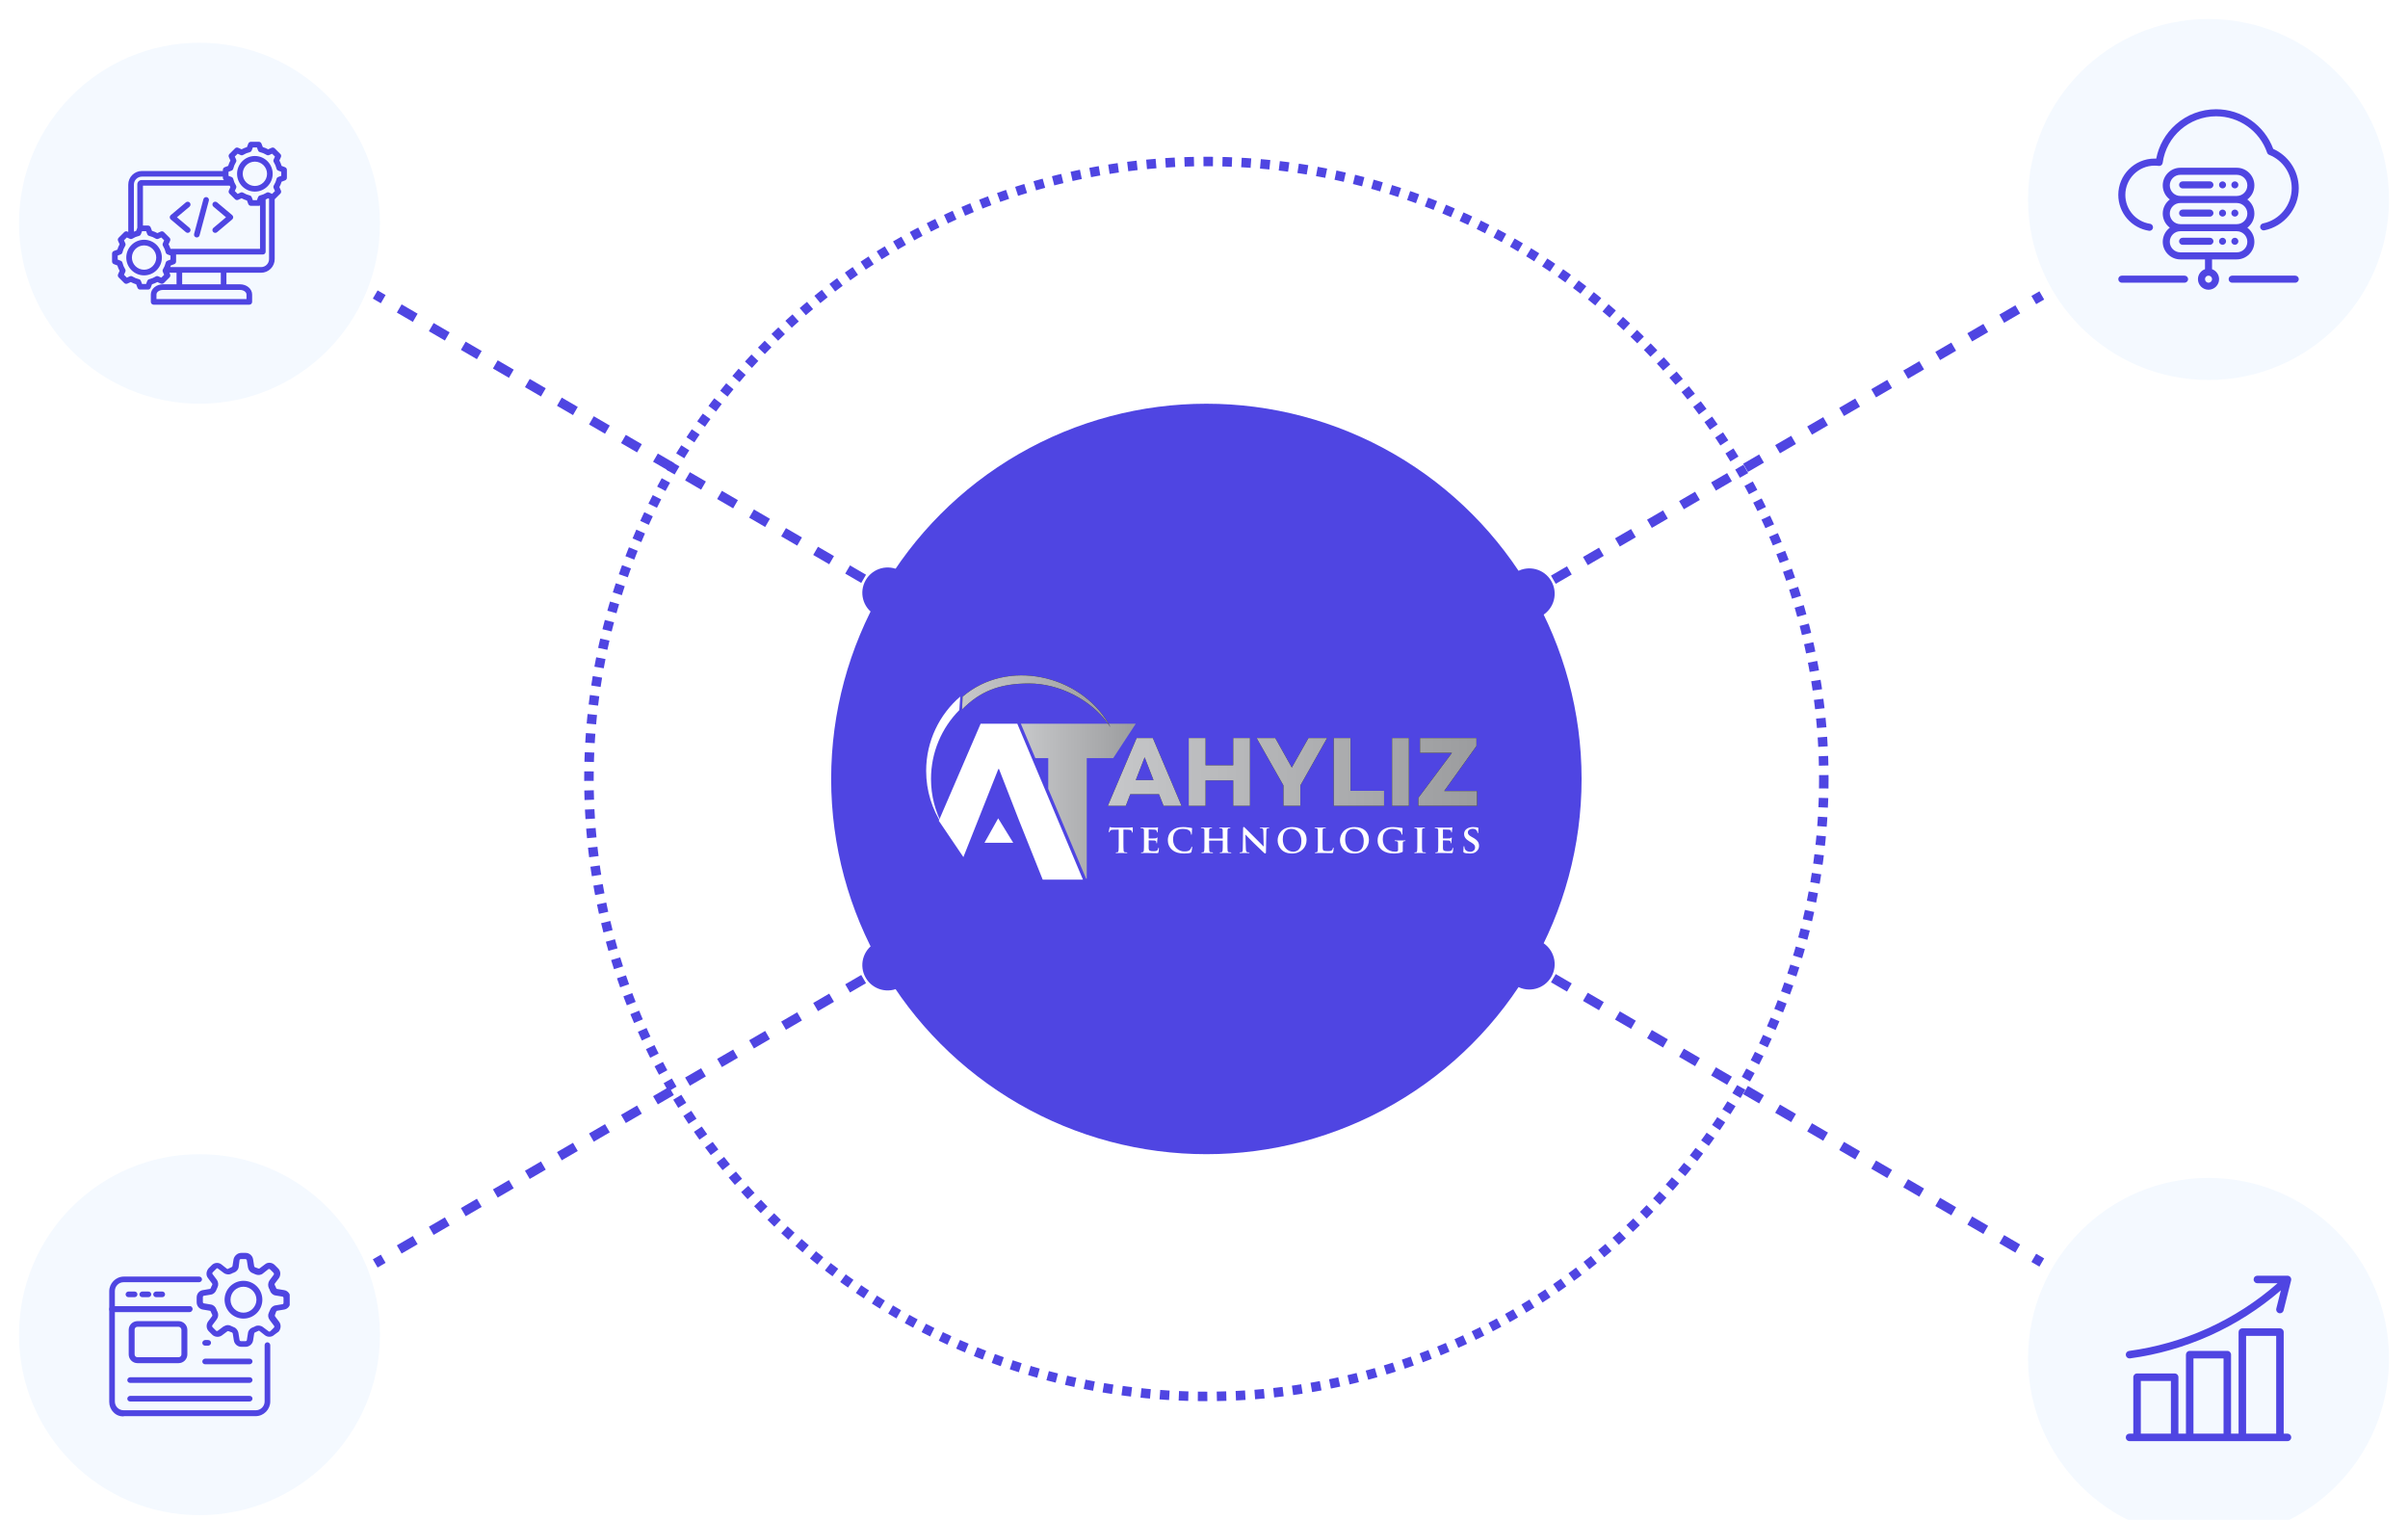 <svg width="507" height="320" viewBox="0 0 507 320" fill="none" xmlns="http://www.w3.org/2000/svg">
<g filter="url(#filter0_d_1_913)">
<circle cx="254" cy="160" r="79" fill="#4F45E2"/>
<path d="M244.993 165.667L244.027 163.209H237.977L237.032 165.667H233.25L239.321 151.382H242.724L248.774 165.667H244.993ZM239.132 160.247H242.871L241.002 155.436L239.132 160.247Z" fill="black"/>
<path d="M244.993 165.667L244.027 163.209H237.977L237.032 165.667H233.25L239.321 151.382H242.724L248.774 165.667H244.993ZM239.132 160.247H242.871L241.002 155.436L239.132 160.247Z" fill="url(#paint0_linear_1_913)"/>
<path d="M259.649 151.382H263.178V165.667H259.649V160.31H253.83V165.667H250.28V151.382H253.83V157.117H259.649V151.382Z" fill="black"/>
<path d="M259.649 151.382H263.178V165.667H259.649V160.31H253.83V165.667H250.28V151.382H253.83V157.117H259.649V151.382Z" fill="url(#paint1_linear_1_913)"/>
<path d="M275.496 151.382H279.424L273.794 161.36V165.667H270.223V161.36L264.573 151.382H268.501L271.988 157.6L275.496 151.382Z" fill="black"/>
<path d="M275.496 151.382H279.424L273.794 161.36V165.667H270.223V161.36L264.573 151.382H268.501L271.988 157.6L275.496 151.382Z" fill="url(#paint2_linear_1_913)"/>
<path d="M284.355 162.495H291.413V165.667H280.805V151.382H284.355V162.495Z" fill="black"/>
<path d="M284.355 162.495H291.413V165.667H280.805V151.382H284.355V162.495Z" fill="url(#paint3_linear_1_913)"/>
<path d="M293.093 151.382H296.643V165.667H293.093V151.382Z" fill="black"/>
<path d="M293.093 151.382H296.643V165.667H293.093V151.382Z" fill="url(#paint4_linear_1_913)"/>
<path d="M304.081 162.537H310.992V165.667H298.619V163.986L305.698 154.512H298.976V151.382H310.866V153.063L304.081 162.537Z" fill="black"/>
<path d="M304.081 162.537H310.992V165.667H298.619V163.986L305.698 154.512H298.976V151.382H310.866V153.063L304.081 162.537Z" fill="url(#paint5_linear_1_913)"/>
<path d="M235.544 173.54V170.662L234.448 170.687C234.021 170.696 233.845 170.746 233.737 170.905C233.661 171.005 233.628 171.097 233.611 171.147C233.594 171.206 233.578 171.24 233.527 171.24C233.477 171.24 233.461 171.198 233.461 171.122C233.461 171.005 233.603 170.319 233.619 170.261C233.636 170.169 233.661 170.127 233.703 170.127C233.762 170.127 233.837 170.185 234.021 170.21C234.239 170.236 234.515 170.244 234.757 170.244H237.744C237.978 170.244 238.137 170.227 238.246 170.21C238.363 170.194 238.422 170.177 238.447 170.177C238.497 170.177 238.505 170.219 238.505 170.328C238.505 170.478 238.489 171.005 238.489 171.189C238.48 171.265 238.463 171.306 238.422 171.306C238.363 171.306 238.346 171.273 238.338 171.164L238.33 171.089C238.313 170.905 238.12 170.687 237.46 170.679L236.531 170.662V173.54C236.531 174.193 236.539 174.753 236.573 175.063C236.598 175.264 236.64 175.397 236.857 175.431C236.958 175.448 237.125 175.456 237.234 175.456C237.317 175.456 237.351 175.498 237.351 175.531C237.351 175.582 237.292 175.607 237.209 175.607C236.723 175.607 236.23 175.582 236.021 175.582C235.853 175.582 235.351 175.607 235.058 175.607C234.966 175.607 234.916 175.582 234.916 175.531C234.916 175.498 234.941 175.456 235.033 175.456C235.142 175.456 235.234 175.448 235.293 175.431C235.443 175.397 235.485 175.264 235.51 175.054C235.544 174.753 235.544 174.193 235.544 173.54ZM240.863 173.54V172.285C240.863 171.206 240.863 171.005 240.855 170.779C240.838 170.537 240.771 170.461 240.537 170.395C240.478 170.378 240.353 170.369 240.244 170.369C240.169 170.369 240.118 170.344 240.118 170.294C240.118 170.244 240.177 170.227 240.286 170.227C240.671 170.227 241.139 170.244 241.348 170.244C241.582 170.244 243.214 170.252 243.356 170.244C243.49 170.236 243.607 170.21 243.666 170.202C243.707 170.194 243.749 170.169 243.783 170.169C243.825 170.169 243.833 170.202 243.833 170.236C243.833 170.286 243.791 170.369 243.774 170.696C243.766 170.771 243.749 171.081 243.733 171.164C243.724 171.198 243.707 171.281 243.649 171.281C243.599 171.281 243.59 171.248 243.59 171.189C243.59 171.139 243.582 171.014 243.54 170.93C243.482 170.804 243.423 170.704 243.055 170.671C242.929 170.654 242.051 170.637 241.9 170.637C241.867 170.637 241.85 170.662 241.85 170.704V172.461C241.85 172.503 241.859 172.536 241.9 172.536C242.068 172.536 243.021 172.536 243.189 172.52C243.364 172.503 243.473 172.486 243.54 172.411C243.599 172.361 243.624 172.319 243.657 172.319C243.691 172.319 243.716 172.352 243.716 172.394C243.716 172.436 243.699 172.553 243.657 172.913C243.641 173.055 243.624 173.339 243.624 173.39C243.624 173.448 243.615 173.549 243.549 173.549C243.498 173.549 243.482 173.523 243.482 173.49C243.473 173.415 243.473 173.323 243.456 173.231C243.415 173.088 243.323 172.98 243.047 172.955C242.913 172.938 242.076 172.921 241.892 172.921C241.859 172.921 241.85 172.955 241.85 172.996V173.565C241.85 173.808 241.842 174.41 241.85 174.619C241.867 175.105 242.093 175.213 242.846 175.213C243.038 175.213 243.348 175.205 243.54 175.121C243.724 175.038 243.808 174.887 243.858 174.594C243.875 174.519 243.892 174.486 243.942 174.486C244 174.486 244.009 174.578 244.009 174.653C244.009 174.812 243.95 175.297 243.908 175.439C243.858 175.623 243.791 175.623 243.515 175.623C242.963 175.623 242.519 175.615 242.16 175.598C241.8 175.59 241.524 175.582 241.306 175.582C241.223 175.582 241.064 175.59 240.888 175.59C240.712 175.598 240.528 175.607 240.378 175.607C240.286 175.607 240.236 175.582 240.236 175.531C240.236 175.498 240.261 175.456 240.353 175.456C240.461 175.456 240.545 175.448 240.612 175.431C240.763 175.397 240.804 175.264 240.83 175.054C240.863 174.753 240.863 174.193 240.863 173.54ZM249.331 175.699C248.327 175.699 247.474 175.49 246.804 174.929C246.077 174.318 245.884 173.515 245.884 172.829C245.884 172.344 246.043 171.507 246.746 170.88C247.281 170.411 247.984 170.127 249.08 170.127C249.54 170.127 249.816 170.16 250.151 170.202C250.427 170.244 250.67 170.294 250.887 170.319C250.971 170.328 250.996 170.361 250.996 170.403C250.996 170.461 250.979 170.545 250.962 170.796C250.946 171.03 250.946 171.424 250.937 171.566C250.929 171.666 250.904 171.741 250.837 171.741C250.778 171.741 250.762 171.683 250.762 171.591C250.753 171.365 250.661 171.114 250.477 170.93C250.226 170.687 249.733 170.512 249.055 170.512C248.411 170.512 248.001 170.629 247.666 170.913C247.122 171.382 246.988 172.068 246.988 172.762C246.988 174.452 248.294 175.255 249.281 175.255C249.933 175.255 250.293 175.205 250.586 174.879C250.711 174.737 250.812 174.536 250.837 174.402C250.854 174.293 250.87 174.26 250.929 174.26C250.979 174.26 251.013 174.327 251.013 174.385C251.013 174.469 250.929 175.088 250.854 175.331C250.82 175.456 250.787 175.49 250.661 175.54C250.368 175.657 249.808 175.699 249.331 175.699ZM254.627 172.545H257.405C257.422 172.545 257.447 172.536 257.447 172.494V172.344C257.447 171.265 257.438 171.005 257.43 170.779C257.413 170.537 257.346 170.461 257.112 170.395C257.054 170.378 256.928 170.369 256.828 170.369C256.744 170.369 256.702 170.344 256.702 170.294C256.702 170.244 256.752 170.227 256.861 170.227C257.254 170.227 257.773 170.244 257.965 170.244C258.141 170.244 258.626 170.227 258.911 170.227C259.02 170.227 259.07 170.244 259.07 170.294C259.07 170.344 259.02 170.369 258.936 170.369C258.877 170.369 258.81 170.378 258.718 170.395C258.526 170.428 258.467 170.528 258.451 170.779C258.434 171.005 258.434 171.206 258.434 172.285V173.54C258.434 174.193 258.434 174.753 258.467 175.063C258.493 175.264 258.534 175.397 258.76 175.431C258.861 175.448 259.02 175.456 259.137 175.456C259.212 175.456 259.254 175.498 259.254 175.531C259.254 175.582 259.195 175.607 259.103 175.607C258.626 175.607 258.141 175.582 257.94 175.582C257.773 175.582 257.254 175.607 256.97 175.607C256.87 175.607 256.811 175.582 256.811 175.531C256.811 175.498 256.844 175.456 256.928 175.456C257.045 175.456 257.129 175.448 257.196 175.431C257.346 175.397 257.388 175.264 257.413 175.054C257.447 174.753 257.447 174.209 257.447 173.557V173.013C257.447 172.988 257.422 172.971 257.405 172.971H254.627C254.602 172.971 254.577 172.98 254.577 173.013V173.557C254.577 174.209 254.586 174.753 254.619 175.063C254.644 175.264 254.686 175.397 254.903 175.431C255.004 175.448 255.171 175.456 255.28 175.456C255.364 175.456 255.397 175.498 255.397 175.531C255.397 175.582 255.339 175.607 255.246 175.607C254.77 175.607 254.259 175.582 254.05 175.582C253.883 175.582 253.398 175.607 253.105 175.607C253.013 175.607 252.963 175.582 252.963 175.531C252.963 175.498 252.988 175.456 253.08 175.456C253.188 175.456 253.272 175.448 253.339 175.431C253.49 175.397 253.531 175.264 253.557 175.054C253.59 174.753 253.59 174.193 253.59 173.54V172.285C253.59 171.206 253.59 171.005 253.582 170.779C253.565 170.537 253.498 170.461 253.264 170.395C253.205 170.378 253.08 170.369 252.971 170.369C252.896 170.369 252.845 170.344 252.845 170.294C252.845 170.244 252.904 170.227 253.004 170.227C253.398 170.227 253.883 170.244 254.084 170.244C254.259 170.244 254.77 170.227 255.062 170.227C255.163 170.227 255.213 170.244 255.213 170.294C255.213 170.344 255.171 170.369 255.079 170.369C255.021 170.369 254.954 170.378 254.87 170.395C254.669 170.428 254.611 170.528 254.594 170.779C254.577 171.005 254.577 171.265 254.577 172.344V172.494C254.577 172.536 254.602 172.545 254.627 172.545ZM262.225 171.733L262.309 174.636C262.326 175.188 262.418 175.356 262.56 175.406C262.686 175.448 262.828 175.456 262.945 175.456C263.029 175.456 263.07 175.49 263.07 175.531C263.07 175.59 263.003 175.607 262.903 175.607C262.426 175.607 262.083 175.582 261.949 175.582C261.882 175.582 261.531 175.607 261.155 175.607C261.054 175.607 260.987 175.598 260.987 175.531C260.987 175.49 261.037 175.456 261.104 175.456C261.205 175.456 261.339 175.448 261.439 175.423C261.631 175.372 261.657 175.18 261.665 174.561L261.732 170.344C261.732 170.202 261.782 170.102 261.857 170.102C261.949 170.102 262.05 170.21 262.175 170.336C262.267 170.428 263.372 171.557 264.442 172.603C264.944 173.097 265.923 174.101 266.032 174.201H266.065L265.99 171.039C265.982 170.604 265.915 170.478 265.739 170.411C265.63 170.369 265.455 170.369 265.354 170.369C265.262 170.369 265.237 170.336 265.237 170.294C265.237 170.236 265.313 170.227 265.421 170.227C265.806 170.227 266.199 170.244 266.358 170.244C266.442 170.244 266.718 170.227 267.078 170.227C267.178 170.227 267.245 170.236 267.245 170.294C267.245 170.336 267.203 170.369 267.12 170.369C267.044 170.369 266.986 170.369 266.894 170.395C266.693 170.453 266.634 170.579 266.626 170.98L266.542 175.464C266.542 175.623 266.484 175.69 266.425 175.69C266.3 175.69 266.199 175.615 266.124 175.54C265.664 175.113 264.744 174.235 263.974 173.49C263.171 172.72 262.393 171.859 262.251 171.733H262.225ZM272.014 175.699C269.873 175.699 269.002 174.176 269.002 172.913C269.002 171.7 269.856 170.127 272.09 170.127C273.947 170.127 275.101 171.156 275.101 172.787C275.101 174.419 273.913 175.699 272.014 175.699ZM272.315 175.314C272.834 175.314 274.005 175.071 274.005 173.047C274.005 171.474 273.06 170.503 271.872 170.503C271.052 170.503 270.09 170.938 270.09 172.695C270.09 174.159 270.927 175.314 272.315 175.314ZM278.464 172.285V173.54C278.464 174.452 278.464 174.904 278.622 175.038C278.748 175.147 279.032 175.188 279.601 175.188C279.995 175.188 280.279 175.18 280.463 174.988C280.555 174.896 280.63 174.695 280.647 174.561C280.655 174.494 280.672 174.452 280.731 174.452C280.781 174.452 280.798 174.527 280.798 174.611C280.798 174.695 280.747 175.222 280.689 175.431C280.639 175.59 280.605 175.623 280.22 175.623C279.693 175.623 279.267 175.615 278.899 175.598C278.53 175.59 278.221 175.582 277.92 175.582C277.836 175.582 277.677 175.59 277.501 175.59C277.326 175.598 277.142 175.607 276.991 175.607C276.899 175.607 276.849 175.582 276.849 175.531C276.849 175.498 276.874 175.456 276.966 175.456C277.075 175.456 277.158 175.448 277.225 175.431C277.376 175.397 277.418 175.264 277.443 175.054C277.476 174.753 277.476 174.193 277.476 173.54V172.285C277.476 171.206 277.476 171.005 277.468 170.779C277.451 170.537 277.384 170.461 277.15 170.395C277.091 170.378 276.999 170.369 276.907 170.369C276.824 170.369 276.782 170.344 276.782 170.294C276.782 170.244 276.832 170.227 276.941 170.227C277.284 170.227 277.752 170.244 277.953 170.244C278.129 170.244 278.731 170.227 279.016 170.227C279.124 170.227 279.175 170.244 279.175 170.294C279.175 170.344 279.133 170.369 279.041 170.369C278.957 170.369 278.84 170.378 278.756 170.395C278.556 170.428 278.497 170.528 278.48 170.779C278.464 171.005 278.464 171.206 278.464 172.285ZM285.142 175.699C283 175.699 282.13 174.176 282.13 172.913C282.13 171.7 282.983 170.127 285.217 170.127C287.074 170.127 288.229 171.156 288.229 172.787C288.229 174.419 287.041 175.699 285.142 175.699ZM285.443 175.314C285.961 175.314 287.133 175.071 287.133 173.047C287.133 171.474 286.187 170.503 284.999 170.503C284.179 170.503 283.217 170.938 283.217 172.695C283.217 174.159 284.054 175.314 285.443 175.314ZM295.35 174.343V175.13C295.35 175.322 295.35 175.331 295.258 175.381C294.764 175.623 294.036 175.699 293.459 175.699C291.652 175.699 290.054 174.879 290.054 172.913C290.054 171.775 290.664 170.98 291.342 170.587C292.045 170.177 292.706 170.127 293.325 170.127C293.835 170.127 294.479 170.21 294.63 170.244C294.781 170.269 295.04 170.311 295.216 170.319C295.299 170.328 295.316 170.353 295.316 170.403C295.316 170.487 295.266 170.679 295.266 171.574C295.266 171.683 295.224 171.733 295.165 171.733C295.115 171.733 295.099 171.7 295.09 171.641C295.073 171.482 295.032 171.256 294.839 171.055C294.622 170.83 294.07 170.512 293.241 170.512C292.84 170.512 292.329 170.52 291.819 170.93C291.409 171.265 291.141 171.792 291.141 172.662C291.141 174.193 292.129 175.305 293.701 175.305C293.894 175.305 294.044 175.305 294.22 175.23C294.329 175.18 294.362 175.105 294.362 174.979V174.327C294.362 173.975 294.362 173.708 294.354 173.49C294.346 173.247 294.27 173.172 294.036 173.105C293.977 173.088 293.852 173.08 293.752 173.08C293.685 173.08 293.634 173.047 293.634 173.005C293.634 172.946 293.693 172.938 293.793 172.938C294.178 172.938 294.705 172.955 294.923 172.955C295.157 172.955 295.542 172.938 295.785 172.938C295.885 172.938 295.935 172.946 295.935 173.005C295.935 173.047 295.893 173.08 295.843 173.08C295.785 173.08 295.726 173.088 295.642 173.105C295.442 173.139 295.366 173.239 295.358 173.49C295.35 173.708 295.35 173.992 295.35 174.343ZM298.413 173.54V172.285C298.413 171.206 298.413 171.005 298.405 170.779C298.388 170.537 298.313 170.453 298.154 170.403C298.07 170.378 297.978 170.369 297.886 170.369C297.811 170.369 297.769 170.353 297.769 170.286C297.769 170.244 297.828 170.227 297.945 170.227C298.221 170.227 298.723 170.244 298.932 170.244C299.116 170.244 299.593 170.227 299.877 170.227C299.969 170.227 300.028 170.244 300.028 170.286C300.028 170.353 299.986 170.369 299.911 170.369C299.835 170.369 299.777 170.378 299.693 170.395C299.492 170.428 299.434 170.528 299.417 170.779C299.4 171.005 299.4 171.206 299.4 172.285V173.54C299.4 174.226 299.4 174.795 299.434 175.096C299.459 175.289 299.509 175.397 299.727 175.431C299.827 175.448 299.994 175.456 300.103 175.456C300.187 175.456 300.22 175.498 300.22 175.531C300.22 175.582 300.162 175.607 300.078 175.607C299.593 175.607 299.091 175.582 298.89 175.582C298.723 175.582 298.221 175.607 297.928 175.607C297.836 175.607 297.786 175.582 297.786 175.531C297.786 175.498 297.811 175.456 297.903 175.456C298.012 175.456 298.095 175.448 298.162 175.431C298.313 175.397 298.355 175.297 298.38 175.088C298.413 174.795 298.413 174.226 298.413 173.54ZM302.824 173.54V172.285C302.824 171.206 302.824 171.005 302.816 170.779C302.799 170.537 302.732 170.461 302.498 170.395C302.439 170.378 302.314 170.369 302.205 170.369C302.13 170.369 302.08 170.344 302.08 170.294C302.08 170.244 302.138 170.227 302.247 170.227C302.632 170.227 303.1 170.244 303.309 170.244C303.544 170.244 305.175 170.252 305.317 170.244C305.451 170.236 305.568 170.21 305.627 170.202C305.669 170.194 305.71 170.169 305.744 170.169C305.786 170.169 305.794 170.202 305.794 170.236C305.794 170.286 305.752 170.369 305.736 170.696C305.727 170.771 305.71 171.081 305.694 171.164C305.685 171.198 305.669 171.281 305.61 171.281C305.56 171.281 305.551 171.248 305.551 171.189C305.551 171.139 305.543 171.014 305.501 170.93C305.443 170.804 305.384 170.704 305.016 170.671C304.891 170.654 304.012 170.637 303.862 170.637C303.828 170.637 303.811 170.662 303.811 170.704V172.461C303.811 172.503 303.82 172.536 303.862 172.536C304.029 172.536 304.983 172.536 305.15 172.52C305.326 172.503 305.434 172.486 305.501 172.411C305.56 172.361 305.585 172.319 305.618 172.319C305.652 172.319 305.677 172.352 305.677 172.394C305.677 172.436 305.66 172.553 305.618 172.913C305.602 173.055 305.585 173.339 305.585 173.39C305.585 173.448 305.577 173.549 305.51 173.549C305.459 173.549 305.443 173.523 305.443 173.49C305.434 173.415 305.434 173.323 305.418 173.231C305.376 173.088 305.284 172.98 305.008 172.955C304.874 172.938 304.037 172.921 303.853 172.921C303.82 172.921 303.811 172.955 303.811 172.996V173.565C303.811 173.808 303.803 174.41 303.811 174.619C303.828 175.105 304.054 175.213 304.807 175.213C304.999 175.213 305.309 175.205 305.501 175.121C305.685 175.038 305.769 174.887 305.819 174.594C305.836 174.519 305.853 174.486 305.903 174.486C305.961 174.486 305.97 174.578 305.97 174.653C305.97 174.812 305.911 175.297 305.869 175.439C305.819 175.623 305.752 175.623 305.476 175.623C304.924 175.623 304.481 175.615 304.121 175.598C303.761 175.59 303.485 175.582 303.268 175.582C303.184 175.582 303.025 175.59 302.849 175.59C302.674 175.598 302.489 175.607 302.339 175.607C302.247 175.607 302.197 175.582 302.197 175.531C302.197 175.498 302.222 175.456 302.314 175.456C302.423 175.456 302.506 175.448 302.573 175.431C302.724 175.397 302.766 175.264 302.791 175.054C302.824 174.753 302.824 174.193 302.824 173.54ZM309.443 175.699C309.016 175.699 308.565 175.657 308.247 175.515C308.13 175.464 308.105 175.431 308.105 175.272C308.105 174.887 308.138 174.444 308.146 174.327C308.146 174.218 308.18 174.143 308.238 174.143C308.305 174.143 308.314 174.209 308.314 174.26C308.314 174.352 308.339 174.502 308.381 174.628C308.54 175.155 309.092 175.331 309.552 175.331C310.188 175.331 310.573 174.929 310.573 174.427C310.573 174.117 310.497 173.808 309.845 173.423L309.418 173.172C308.548 172.662 308.264 172.185 308.264 171.557C308.264 170.687 309.1 170.127 310.121 170.127C310.598 170.127 310.974 170.194 311.167 170.244C311.234 170.261 311.267 170.286 311.267 170.336C311.267 170.428 311.242 170.629 311.242 171.189C311.242 171.34 311.208 171.415 311.15 171.415C311.1 171.415 311.075 171.373 311.075 171.29C311.075 171.223 311.041 171.005 310.882 170.821C310.773 170.687 310.539 170.487 310.062 170.487C309.535 170.487 309.058 170.763 309.058 171.248C309.058 171.566 309.175 171.817 309.836 172.185L310.138 172.352C311.108 172.888 311.409 173.431 311.409 174.076C311.409 174.603 311.208 175.029 310.673 175.406C310.322 175.657 309.836 175.699 309.443 175.699Z" fill="white"/>
<path fill-rule="evenodd" clip-rule="evenodd" d="M210.164 168.29L213.338 173.442H207.277L210.164 168.29Z" fill="white"/>
<path fill-rule="evenodd" clip-rule="evenodd" d="M234.381 155.619L239.133 148.374H233.413C233.555 148.615 233.692 148.859 233.824 149.106C233.659 148.859 233.489 148.614 233.313 148.374H214.939L217.989 155.619H220.708V162.076L228.676 180.999H228.816V155.619H234.381Z" fill="url(#paint6_linear_1_913)"/>
<path fill-rule="evenodd" clip-rule="evenodd" d="M197.66 168.798L202.84 176.455L210.213 157.873L210.252 157.969L210.307 157.826L214.498 168.588L214.53 168.669L219.537 181.191H228.011L214.194 148.374H206.469L197.66 168.798Z" fill="white"/>
<path fill-rule="evenodd" clip-rule="evenodd" d="M201.976 145.507L202.176 142.657C197.782 146.439 195 152.041 195 158.293C195 162.515 196.268 166.441 198.445 169.71C196.899 166.817 196.022 163.512 196.022 160.002C196.022 154.352 198.295 149.232 201.976 145.507Z" fill="white"/>
<path fill-rule="evenodd" clip-rule="evenodd" d="M202.666 142.687L202.556 145.382C206.295 141.599 210.352 139.899 216.646 139.899C222.94 139.899 229.562 143.237 233.313 148.374C233.489 148.614 233.659 148.859 233.824 149.106C233.692 148.859 233.555 148.615 233.413 148.374C227.328 138.026 212.094 134.572 202.666 142.687Z" fill="black"/>
<path fill-rule="evenodd" clip-rule="evenodd" d="M202.666 142.687L202.556 145.382C206.295 141.599 210.352 139.899 216.646 139.899C222.94 139.899 229.562 143.237 233.313 148.374C233.489 148.614 233.659 148.859 233.824 149.106C233.692 148.859 233.555 148.615 233.413 148.374C227.328 138.026 212.094 134.572 202.666 142.687Z" fill="url(#paint7_linear_1_913)"/>
<circle cx="254" cy="160" r="130" stroke="#4F45E2" stroke-width="2" stroke-dasharray="2 2"/>
<path d="M191.504 196.508C190.022 193.963 186.757 193.1 184.211 194.582C181.666 196.064 180.803 199.329 182.285 201.875C183.767 204.42 187.032 205.283 189.578 203.801C192.123 202.319 192.986 199.054 191.504 196.508ZM186.391 198.327L184.706 199.309L185.712 201.037L187.398 200.056L186.391 198.327ZM181.334 201.271L177.962 203.234L178.968 204.963L182.34 203L181.334 201.271ZM174.59 205.197L171.219 207.16L172.225 208.888L175.597 206.925L174.59 205.197ZM167.847 209.122L164.475 211.085L165.482 212.814L168.853 210.851L167.847 209.122ZM161.104 213.048L157.732 215.011L158.738 216.739L162.11 214.776L161.104 213.048ZM154.36 216.973L150.989 218.936L151.995 220.665L155.366 218.702L154.36 216.973ZM147.617 220.899L144.245 222.862L145.251 224.59L148.623 222.627L147.617 220.899ZM140.873 224.824L137.502 226.787L138.508 228.516L141.88 226.553L140.873 224.824ZM134.13 228.75L130.758 230.713L131.765 232.441L135.136 230.478L134.13 228.75ZM127.387 232.675L124.015 234.638L125.021 236.367L128.393 234.404L127.387 232.675ZM120.643 236.601L117.272 238.564L118.278 240.292L121.649 238.329L120.643 236.601ZM113.9 240.526L110.528 242.489L111.534 244.218L114.906 242.255L113.9 240.526ZM107.156 244.452L103.785 246.415L104.791 248.143L108.163 246.18L107.156 244.452ZM100.413 248.377L97.041 250.34L98.047 252.069L101.419 250.106L100.413 248.377ZM93.67 252.303L90.298 254.266L91.304 255.994L94.676 254.031L93.67 252.303ZM86.926 256.228L83.555 258.191L84.561 259.92L87.932 257.957L86.926 256.228ZM80.183 260.154L78.497 261.135L79.503 262.864L81.189 261.882L80.183 260.154Z" fill="#4F45E2"/>
<path d="M317.391 196.317C318.873 193.771 322.138 192.909 324.683 194.391C327.229 195.873 328.091 199.138 326.609 201.683C325.127 204.229 321.862 205.091 319.317 203.609C316.771 202.127 315.909 198.862 317.391 196.317ZM322.503 198.136L324.189 199.117L323.183 200.846L321.497 199.864L322.503 198.136ZM327.561 201.08L330.932 203.043L329.926 204.771L326.554 202.808L327.561 201.08ZM334.304 205.005L337.676 206.968L336.67 208.697L333.298 206.734L334.304 205.005ZM341.047 208.931L344.419 210.894L343.413 212.622L340.041 210.659L341.047 208.931ZM347.791 212.856L351.163 214.819L350.156 216.548L346.785 214.585L347.791 212.856ZM354.534 216.782L357.906 218.745L356.9 220.473L353.528 218.51L354.534 216.782ZM361.278 220.707L364.649 222.67L363.643 224.399L360.272 222.436L361.278 220.707ZM368.021 224.633L371.393 226.596L370.387 228.324L367.015 226.361L368.021 224.633ZM374.764 228.558L378.136 230.521L377.13 232.25L373.758 230.287L374.764 228.558ZM381.508 232.484L384.88 234.447L383.873 236.175L380.502 234.212L381.508 232.484ZM388.251 236.409L391.623 238.372L390.617 240.101L387.245 238.138L388.251 236.409ZM394.995 240.335L398.366 242.298L397.36 244.026L393.989 242.063L394.995 240.335ZM401.738 244.26L405.11 246.223L404.104 247.952L400.732 245.989L401.738 244.26ZM408.482 248.186L411.853 250.149L410.847 251.877L407.475 249.914L408.482 248.186ZM415.225 252.111L418.597 254.074L417.59 255.803L414.219 253.84L415.225 252.111ZM421.968 256.037L425.34 258L424.334 259.728L420.962 257.765L421.968 256.037ZM428.712 259.962L430.398 260.944L429.391 262.672L427.706 261.691L428.712 259.962Z" fill="#4F45E2"/>
<circle cx="42" cy="277" r="38" fill="#F4F9FF"/>
<g clip-path="url(#clip0_1_913)">
<path d="M39.922 272.25H23.594C23.238 272.25 23 271.953 23 271.656V267.856C23 266.194 24.366 264.769 26.087 264.769H41.941C42.297 264.769 42.534 265.066 42.534 265.363C42.534 265.659 42.237 265.956 41.941 265.956H26.028C25.019 265.956 24.188 266.788 24.188 267.797V271.003H39.922C40.278 271.003 40.516 271.3 40.516 271.597C40.516 271.894 40.278 272.25 39.922 272.25Z" fill="#4F45E2"/>
<path d="M26.028 294.219C25.197 294.219 24.425 293.922 23.891 293.328C23.297 292.734 23 291.963 23 291.131V271.597C23 271.241 23.297 271.003 23.594 271.003H39.922C40.278 271.003 40.516 271.3 40.516 271.597C40.516 271.894 40.219 272.191 39.922 272.191H24.188V291.072C24.188 291.547 24.366 292.022 24.722 292.378C25.078 292.734 25.553 292.913 26.028 292.913H53.875C54.884 292.913 55.716 292.081 55.716 291.072V279.197C55.716 278.841 56.013 278.603 56.309 278.603C56.606 278.603 56.903 278.9 56.903 279.197V291.072C56.903 292.734 55.538 294.159 53.816 294.159H26.028V294.219ZM28.344 269.103H27.038C26.681 269.103 26.444 268.806 26.444 268.509C26.444 268.213 26.741 267.916 27.038 267.916H28.344C28.7 267.916 28.938 268.213 28.938 268.509C28.938 268.806 28.7 269.103 28.344 269.103ZM31.253 269.103H29.947C29.591 269.103 29.353 268.806 29.353 268.509C29.353 268.213 29.65 267.916 29.947 267.916H31.253C31.609 267.916 31.847 268.213 31.847 268.509C31.847 268.806 31.609 269.103 31.253 269.103ZM34.163 269.103H32.856C32.5 269.103 32.263 268.806 32.263 268.509C32.263 268.213 32.559 267.916 32.856 267.916H34.163C34.519 267.916 34.756 268.213 34.756 268.509C34.756 268.806 34.519 269.103 34.163 269.103Z" fill="#4F45E2"/>
<path d="M37.606 282.997H28.937C27.928 282.997 27.097 282.166 27.097 281.156V275.991C27.097 274.981 27.928 274.15 28.937 274.15H37.606C38.615 274.15 39.447 274.981 39.447 275.991V281.156C39.447 282.166 38.615 282.997 37.606 282.997ZM37.606 275.338H28.937C28.581 275.338 28.344 275.634 28.344 275.931V281.156C28.344 281.513 28.64 281.75 28.937 281.75H37.606C37.962 281.75 38.2 281.453 38.2 281.156V275.991C38.2 275.634 37.903 275.338 37.606 275.338ZM43.84 279.316H43.187C42.831 279.316 42.594 279.019 42.594 278.722C42.594 278.425 42.89 278.128 43.187 278.128H43.84C44.197 278.128 44.434 278.425 44.434 278.722C44.434 279.019 44.137 279.316 43.84 279.316ZM52.569 283.234H43.187C42.831 283.234 42.594 282.938 42.594 282.641C42.594 282.344 42.89 282.047 43.187 282.047H52.569C52.925 282.047 53.162 282.344 53.162 282.641C53.162 282.938 52.865 283.234 52.569 283.234ZM52.569 287.153H27.394C27.037 287.153 26.8 286.856 26.8 286.559C26.8 286.262 27.097 285.966 27.394 285.966H52.569C52.925 285.966 53.162 286.262 53.162 286.559C53.162 286.856 52.865 287.153 52.569 287.153ZM52.569 291.072H27.394C27.037 291.072 26.8 290.775 26.8 290.478C26.8 290.181 27.097 289.884 27.394 289.884H52.569C52.925 289.884 53.162 290.181 53.162 290.478C53.162 290.775 52.865 291.072 52.569 291.072ZM51.737 279.553H50.787C50.015 279.553 49.362 278.959 49.244 278.247L49.006 276.763C49.006 276.644 48.887 276.584 48.828 276.525C48.59 276.466 48.412 276.347 48.175 276.288C48.056 276.228 47.997 276.228 47.878 276.288L46.69 277.178C46.097 277.594 45.206 277.534 44.672 277L43.959 276.288C43.425 275.753 43.365 274.922 43.781 274.269L44.672 273.081C44.731 272.962 44.731 272.844 44.672 272.784C44.553 272.606 44.494 272.369 44.375 272.131C44.315 272.012 44.256 271.953 44.137 271.953L42.712 271.716C41.94 271.597 41.406 270.944 41.406 270.172V269.162C41.406 268.391 41.94 267.738 42.712 267.619L44.137 267.381C44.256 267.381 44.315 267.262 44.375 267.203C44.434 266.966 44.553 266.787 44.672 266.55C44.731 266.431 44.731 266.312 44.672 266.253L43.781 265.066C43.306 264.472 43.425 263.641 43.9 263.047L44.612 262.334C45.147 261.8 46.037 261.741 46.631 262.216L47.759 263.106C47.878 263.225 47.997 263.166 48.056 263.106C48.294 262.988 48.472 262.928 48.709 262.809C48.828 262.75 48.887 262.691 48.947 262.572L49.184 261.087C49.362 260.375 50.015 259.781 50.787 259.781H51.737C52.509 259.781 53.162 260.375 53.281 261.087L53.519 262.572C53.519 262.691 53.637 262.75 53.697 262.809C53.934 262.869 54.112 262.987 54.35 263.047C54.469 263.106 54.528 263.106 54.647 263.047L55.834 262.156C56.428 261.681 57.319 261.8 57.853 262.334L58.565 263.047C59.1 263.581 59.159 264.412 58.744 265.066L57.853 266.253C57.794 266.372 57.794 266.491 57.853 266.55C57.972 266.728 58.031 266.966 58.15 267.203C58.209 267.322 58.269 267.381 58.387 267.381L59.812 267.619C60.584 267.738 61.119 268.391 61.119 269.162V270.172C61.119 270.944 60.584 271.597 59.812 271.716L58.387 271.953C58.269 271.953 58.209 272.072 58.15 272.131C58.09 272.369 57.972 272.547 57.912 272.784C57.853 272.903 57.853 273.022 57.912 273.141L58.803 274.328C59.219 274.922 59.159 275.753 58.684 276.347L57.794 277C57.259 277.534 56.369 277.594 55.775 277.119L54.647 276.228C54.528 276.109 54.409 276.169 54.35 276.228C54.112 276.347 53.934 276.406 53.697 276.525C53.578 276.584 53.519 276.644 53.519 276.763L53.281 278.247C53.162 278.959 52.509 279.553 51.737 279.553ZM47.997 274.981C48.234 274.981 48.472 275.041 48.65 275.159C48.828 275.219 49.006 275.337 49.184 275.397C49.719 275.575 50.075 276.05 50.194 276.584L50.431 278.069C50.431 278.247 50.609 278.366 50.728 278.366H51.678C51.856 278.366 51.975 278.247 51.975 278.128L52.212 276.644C52.272 276.109 52.687 275.634 53.222 275.456C53.4 275.397 53.578 275.337 53.756 275.219C54.231 274.981 54.884 275.041 55.359 275.397L56.547 276.288C56.725 276.406 56.844 276.347 56.962 276.228L57.675 275.516C57.794 275.397 57.794 275.219 57.675 275.1L56.784 273.912C56.428 273.438 56.369 272.844 56.606 272.369C56.665 272.191 56.784 272.012 56.844 271.834C57.022 271.3 57.497 270.884 58.031 270.825L59.456 270.588C59.634 270.588 59.694 270.409 59.694 270.291V269.281C59.694 269.103 59.575 268.984 59.456 268.984L58.031 268.747C57.497 268.688 57.022 268.272 56.844 267.737C56.784 267.559 56.725 267.381 56.606 267.203C56.369 266.669 56.428 266.075 56.725 265.6L57.615 264.412C57.734 264.294 57.675 264.116 57.615 263.997L56.903 263.284C56.844 263.225 56.725 263.166 56.665 263.166C56.606 263.166 56.547 263.166 56.487 263.225L55.359 264.116C54.944 264.472 54.29 264.531 53.756 264.294C53.578 264.234 53.4 264.116 53.222 264.056C52.687 263.878 52.331 263.403 52.212 262.869L51.975 261.384C51.975 261.206 51.797 261.087 51.678 261.087H50.728C50.55 261.087 50.431 261.206 50.431 261.325L50.253 262.75C50.194 263.284 49.778 263.759 49.244 263.938C49.065 263.997 48.887 264.056 48.709 264.175C48.234 264.412 47.581 264.353 47.106 263.997L45.919 263.106C45.74 262.928 45.622 263.047 45.503 263.166L44.79 263.878C44.672 263.997 44.672 264.175 44.79 264.294L45.681 265.481C45.978 265.956 46.037 266.55 45.8 267.025C45.74 267.203 45.622 267.381 45.562 267.559C45.384 268.094 44.909 268.509 44.375 268.569L42.95 268.806C42.772 268.806 42.712 268.984 42.712 269.103V270.113C42.712 270.291 42.831 270.409 42.95 270.409L44.375 270.647C44.909 270.706 45.384 271.122 45.562 271.656C45.622 271.834 45.681 272.012 45.8 272.191C46.037 272.725 45.978 273.319 45.622 273.794L44.731 274.981C44.612 275.1 44.672 275.278 44.731 275.397L45.444 276.109C45.562 276.228 45.681 276.288 45.859 276.169L47.047 275.278C47.344 275.1 47.7 274.981 47.997 274.981Z" fill="#4F45E2"/>
<path d="M51.262 273.616C50.74 273.616 50.223 273.513 49.74 273.313C49.257 273.113 48.819 272.82 48.449 272.451C48.08 272.081 47.787 271.643 47.587 271.16C47.387 270.677 47.284 270.16 47.284 269.638C47.284 269.115 47.387 268.598 47.587 268.115C47.787 267.633 48.08 267.194 48.449 266.825C48.819 266.455 49.257 266.162 49.74 265.962C50.223 265.762 50.74 265.659 51.262 265.659C52.317 265.659 53.329 266.079 54.075 266.825C54.821 267.571 55.24 268.582 55.24 269.638C55.24 270.693 54.821 271.704 54.075 272.451C53.329 273.197 52.317 273.616 51.262 273.616ZM51.262 266.906C49.719 266.906 48.531 268.153 48.531 269.638C48.531 271.181 49.778 272.369 51.262 272.369C52.747 272.369 53.994 271.122 53.994 269.638C53.994 268.153 52.747 266.906 51.262 266.906Z" fill="#4F45E2"/>
</g>
<circle cx="465" cy="282" r="38" fill="#F4F9FF"/>
<path d="M448.371 282C448.407 282 448.443 281.997 448.478 281.993C454.294 281.203 459.966 279.583 465.32 277.18C470.728 274.747 475.751 271.539 480.234 267.658L479.269 271.516C479.219 271.72 479.251 271.935 479.359 272.115C479.467 272.295 479.642 272.425 479.845 272.476C479.908 272.491 479.973 272.499 480.037 272.5C480.214 272.499 480.385 272.44 480.524 272.332C480.663 272.223 480.762 272.071 480.804 271.9L482.388 265.566C482.417 265.45 482.419 265.328 482.394 265.21C482.369 265.093 482.318 264.982 482.244 264.888C482.17 264.793 482.075 264.716 481.967 264.663C481.859 264.611 481.741 264.583 481.621 264.583H475.287C475.077 264.583 474.876 264.666 474.728 264.815C474.579 264.963 474.496 265.165 474.496 265.375C474.496 265.585 474.579 265.786 474.728 265.934C474.876 266.083 475.077 266.166 475.287 266.166H479.538C475.086 270.078 470.075 273.304 464.671 275.736C459.455 278.077 453.929 279.655 448.264 280.423C448.065 280.45 447.883 280.552 447.756 280.708C447.629 280.863 447.566 281.061 447.58 281.262C447.594 281.462 447.683 281.65 447.83 281.787C447.976 281.924 448.17 282 448.371 282ZM481.621 297.833H480.829V276.458C480.829 276.248 480.746 276.047 480.597 275.898C480.449 275.75 480.247 275.666 480.037 275.666H472.121C471.911 275.666 471.709 275.75 471.561 275.898C471.412 276.047 471.329 276.248 471.329 276.458V297.833H469.746V281.208C469.746 280.998 469.662 280.797 469.514 280.648C469.365 280.5 469.164 280.416 468.954 280.416H461.037C460.827 280.416 460.626 280.5 460.478 280.648C460.329 280.797 460.246 280.998 460.246 281.208V297.833H458.662V285.958C458.662 285.748 458.579 285.547 458.43 285.398C458.282 285.25 458.081 285.166 457.871 285.166H449.954C449.744 285.166 449.543 285.25 449.394 285.398C449.246 285.547 449.162 285.748 449.162 285.958V297.833H448.371C448.161 297.833 447.959 297.916 447.811 298.065C447.662 298.213 447.579 298.415 447.579 298.625C447.579 298.835 447.662 299.036 447.811 299.184C447.959 299.333 448.161 299.416 448.371 299.416H481.621C481.831 299.416 482.032 299.333 482.18 299.184C482.329 299.036 482.412 298.835 482.412 298.625C482.412 298.415 482.329 298.213 482.18 298.065C482.032 297.916 481.831 297.833 481.621 297.833ZM472.912 277.25H479.246V297.833H472.912V277.25ZM461.829 282H468.162V297.833H461.829V282ZM450.746 286.75H457.079V297.833H450.746V286.75Z" fill="#4F45E2"/>
<path d="M191.504 123.492C190.022 126.037 186.757 126.9 184.211 125.418C181.666 123.936 180.803 120.671 182.285 118.125C183.767 115.58 187.032 114.717 189.578 116.199C192.123 117.681 192.986 120.946 191.504 123.492ZM186.391 121.673L184.706 120.691L185.712 118.963L187.398 119.944L186.391 121.673ZM181.334 118.729L177.962 116.766L178.968 115.037L182.34 117L181.334 118.729ZM174.59 114.803L171.219 112.84L172.225 111.112L175.597 113.075L174.59 114.803ZM167.847 110.878L164.475 108.915L165.482 107.186L168.853 109.149L167.847 110.878ZM161.104 106.952L157.732 104.989L158.738 103.261L162.11 105.224L161.104 106.952ZM154.36 103.027L150.989 101.064L151.995 99.335L155.366 101.298L154.36 103.027ZM147.617 99.101L144.245 97.138L145.251 95.41L148.623 97.373L147.617 99.101ZM140.873 95.176L137.502 93.213L138.508 91.484L141.88 93.447L140.873 95.176ZM134.13 91.25L130.758 89.287L131.765 87.559L135.136 89.522L134.13 91.25ZM127.387 87.325L124.015 85.362L125.021 83.633L128.393 85.596L127.387 87.325ZM120.643 83.399L117.272 81.436L118.278 79.708L121.649 81.671L120.643 83.399ZM113.9 79.474L110.528 77.511L111.534 75.782L114.906 77.745L113.9 79.474ZM107.156 75.548L103.785 73.585L104.791 71.857L108.163 73.82L107.156 75.548ZM100.413 71.623L97.041 69.66L98.047 67.931L101.419 69.894L100.413 71.623ZM93.67 67.697L90.298 65.734L91.304 64.006L94.676 65.969L93.67 67.697ZM86.926 63.772L83.555 61.809L84.561 60.08L87.932 62.043L86.926 63.772ZM80.183 59.846L78.497 58.865L79.503 57.136L81.189 58.118L80.183 59.846Z" fill="#4F45E2"/>
<path d="M317.391 123.683C318.873 126.229 322.138 127.091 324.683 125.609C327.229 124.127 328.091 120.862 326.609 118.317C325.127 115.771 321.862 114.909 319.317 116.391C316.771 117.873 315.909 121.138 317.391 123.683ZM322.503 121.864L324.189 120.883L323.183 119.154L321.497 120.136L322.503 121.864ZM327.561 118.92L330.932 116.957L329.926 115.229L326.554 117.192L327.561 118.92ZM334.304 114.995L337.676 113.032L336.67 111.303L333.298 113.266L334.304 114.995ZM341.047 111.069L344.419 109.106L343.413 107.378L340.041 109.341L341.047 111.069ZM347.791 107.144L351.163 105.181L350.156 103.452L346.785 105.415L347.791 107.144ZM354.534 103.218L357.906 101.255L356.9 99.527L353.528 101.49L354.534 103.218ZM361.278 99.293L364.649 97.33L363.643 95.601L360.272 97.564L361.278 99.293ZM368.021 95.367L371.393 93.404L370.387 91.676L367.015 93.639L368.021 95.367ZM374.764 91.442L378.136 89.479L377.13 87.75L373.758 89.713L374.764 91.442ZM381.508 87.516L384.88 85.553L383.873 83.825L380.502 85.788L381.508 87.516ZM388.251 83.591L391.623 81.628L390.617 79.899L387.245 81.862L388.251 83.591ZM394.995 79.665L398.366 77.702L397.36 75.974L393.989 77.937L394.995 79.665ZM401.738 75.74L405.11 73.777L404.104 72.048L400.732 74.011L401.738 75.74ZM408.482 71.814L411.853 69.851L410.847 68.123L407.475 70.086L408.482 71.814ZM415.225 67.888L418.597 65.926L417.59 64.197L414.219 66.16L415.225 67.888ZM421.968 63.963L425.34 62L424.334 60.272L420.962 62.234L421.968 63.963ZM428.712 60.038L430.398 59.056L429.391 57.328L427.706 58.309L428.712 60.038Z" fill="#4F45E2"/>
<circle cx="38" cy="38" r="38" transform="matrix(1 0 0 -1 4 81)" fill="#F4F9FF"/>
<path d="M60.026 31.206L59.289 30.922C59.173 30.531 59.017 30.154 58.822 29.796L59.143 29.074C59.191 28.964 59.206 28.842 59.184 28.724C59.162 28.606 59.105 28.498 59.02 28.413L57.843 27.236C57.758 27.151 57.65 27.094 57.532 27.072C57.414 27.05 57.292 27.065 57.182 27.113L56.461 27.434C56.102 27.24 55.725 27.083 55.334 26.967L55.051 26.23C55.008 26.119 54.932 26.022 54.833 25.954C54.734 25.886 54.617 25.85 54.497 25.85H52.833C52.713 25.85 52.595 25.886 52.496 25.954C52.398 26.022 52.322 26.119 52.279 26.23L51.995 26.967C51.604 27.083 51.227 27.24 50.869 27.434L50.147 27.113C50.037 27.065 49.915 27.05 49.797 27.072C49.679 27.094 49.571 27.151 49.486 27.236L48.309 28.413C48.224 28.498 48.167 28.606 48.145 28.724C48.123 28.842 48.138 28.964 48.186 29.074L48.507 29.796C48.312 30.154 48.156 30.531 48.04 30.922L47.303 31.206C47.191 31.249 47.095 31.325 47.027 31.424C46.959 31.523 46.923 31.64 46.923 31.76V31.998H29.877C28.293 31.998 27.004 33.287 27.004 34.871V44.831L26.817 44.748C26.708 44.7 26.586 44.685 26.468 44.707C26.35 44.729 26.241 44.786 26.157 44.871L24.98 46.048C24.895 46.133 24.838 46.241 24.816 46.359C24.794 46.477 24.808 46.599 24.857 46.709L25.178 47.43C24.983 47.789 24.826 48.166 24.711 48.557L23.974 48.84C23.862 48.883 23.766 48.959 23.698 49.058C23.63 49.157 23.594 49.275 23.594 49.394V51.059C23.594 51.178 23.63 51.296 23.698 51.395C23.766 51.493 23.862 51.569 23.974 51.613L24.711 51.896C24.827 52.287 24.983 52.664 25.178 53.022L24.857 53.745C24.808 53.854 24.794 53.976 24.816 54.094C24.838 54.212 24.895 54.321 24.98 54.405L26.157 55.582C26.241 55.667 26.35 55.724 26.468 55.746C26.586 55.768 26.708 55.754 26.817 55.705L27.539 55.384C27.897 55.579 28.275 55.735 28.666 55.851L28.949 56.588C28.992 56.7 29.068 56.796 29.167 56.864C29.266 56.932 29.383 56.968 29.503 56.968H31.168C31.288 56.968 31.405 56.932 31.504 56.864C31.602 56.796 31.678 56.7 31.722 56.588L32.005 55.851C32.396 55.735 32.773 55.579 33.131 55.384L33.853 55.705C33.963 55.754 34.085 55.768 34.203 55.746C34.321 55.724 34.429 55.667 34.514 55.582L35.691 54.405C35.776 54.321 35.833 54.212 35.855 54.094C35.877 53.976 35.862 53.854 35.814 53.745L35.671 53.423H37.169V55.857H34.293C32.894 55.857 31.756 56.82 31.756 58.003V59.556C31.756 59.714 31.818 59.865 31.93 59.976C32.041 60.087 32.192 60.15 32.349 60.15H52.493C52.65 60.15 52.801 60.087 52.912 59.976C53.024 59.865 53.086 59.714 53.086 59.556V58.003C53.086 56.82 51.948 55.857 50.549 55.857H47.673V53.423H54.965C56.549 53.423 57.838 52.134 57.838 50.55V37.952C57.84 37.95 57.842 37.949 57.843 37.947L59.02 36.77C59.105 36.686 59.162 36.577 59.184 36.459C59.206 36.341 59.191 36.219 59.143 36.11L58.822 35.388C59.017 35.03 59.173 34.652 59.289 34.261L60.026 33.978C60.138 33.935 60.234 33.859 60.302 33.76C60.37 33.661 60.406 33.544 60.406 33.424V31.76C60.406 31.64 60.37 31.523 60.302 31.424C60.234 31.325 60.138 31.249 60.026 31.206ZM35.908 48.396C35.799 48.062 35.66 47.739 35.493 47.431L35.814 46.709C35.862 46.599 35.877 46.477 35.855 46.359C35.833 46.241 35.776 46.133 35.691 46.048L34.514 44.871C34.429 44.786 34.321 44.729 34.203 44.707C34.085 44.685 33.963 44.7 33.853 44.748L33.131 45.069C32.773 44.874 32.396 44.718 32.005 44.602L31.721 43.865C31.678 43.753 31.602 43.657 31.503 43.589C31.404 43.521 31.287 43.485 31.167 43.485H30.097V35.091H48.357C48.404 35.191 48.454 35.29 48.507 35.388L48.186 36.109C48.138 36.219 48.123 36.341 48.145 36.459C48.167 36.577 48.224 36.685 48.309 36.77L49.486 37.947C49.571 38.032 49.679 38.089 49.797 38.111C49.915 38.133 50.037 38.118 50.147 38.07L50.868 37.749C51.226 37.944 51.604 38.1 51.995 38.216L52.278 38.953C52.321 39.065 52.397 39.161 52.496 39.229C52.595 39.297 52.712 39.333 52.832 39.333H54.496C54.582 39.333 54.667 39.314 54.745 39.278V48.396H35.908ZM29.877 33.185H46.923V33.424C46.923 33.517 46.946 33.61 46.989 33.693C47.031 33.777 47.094 33.849 47.17 33.904H29.82C29.318 33.904 28.91 34.312 28.91 34.814V43.968L28.666 44.602C28.505 44.65 28.347 44.705 28.191 44.767V34.871C28.191 33.941 28.947 33.185 29.877 33.185ZM34.285 53.228L34.563 53.854L33.963 54.454L33.337 54.176C33.249 54.137 33.153 54.12 33.056 54.126C32.96 54.133 32.867 54.162 32.785 54.213C32.364 54.473 31.904 54.663 31.422 54.778C31.328 54.8 31.241 54.845 31.169 54.909C31.096 54.972 31.04 55.052 31.006 55.142L30.76 55.781H29.911L29.665 55.142C29.631 55.053 29.575 54.972 29.502 54.909C29.43 54.845 29.343 54.8 29.249 54.778C28.767 54.664 28.307 54.473 27.886 54.213C27.804 54.163 27.711 54.133 27.614 54.126C27.518 54.12 27.422 54.137 27.334 54.176L26.708 54.454L26.108 53.854L26.386 53.228C26.425 53.14 26.442 53.044 26.436 52.947C26.429 52.851 26.399 52.758 26.349 52.676C26.089 52.255 25.898 51.795 25.784 51.313C25.762 51.219 25.717 51.132 25.653 51.06C25.59 50.987 25.509 50.931 25.419 50.897L24.781 50.651V49.802L25.419 49.556C25.509 49.522 25.59 49.466 25.653 49.393C25.717 49.321 25.761 49.234 25.784 49.14C25.898 48.658 26.089 48.198 26.349 47.777C26.399 47.695 26.429 47.602 26.436 47.505C26.442 47.409 26.425 47.313 26.386 47.224L26.108 46.599L26.708 45.999L27.334 46.277C27.422 46.316 27.518 46.333 27.615 46.327C27.711 46.32 27.804 46.29 27.886 46.24C28.307 45.98 28.767 45.79 29.249 45.675C29.343 45.653 29.43 45.608 29.502 45.544C29.575 45.481 29.631 45.401 29.665 45.311L29.911 44.672H30.76L31.006 45.311C31.04 45.401 31.096 45.481 31.169 45.544C31.241 45.608 31.328 45.653 31.422 45.675C31.904 45.789 32.364 45.98 32.785 46.24C32.867 46.29 32.96 46.32 33.056 46.327C33.153 46.333 33.249 46.316 33.337 46.277L33.963 45.999L34.563 46.599L34.285 47.225C34.246 47.313 34.229 47.409 34.235 47.505C34.242 47.602 34.271 47.695 34.322 47.777C34.582 48.198 34.772 48.658 34.887 49.14C34.909 49.233 34.954 49.321 35.018 49.393C35.081 49.466 35.161 49.522 35.251 49.556L35.89 49.802V50.651L35.251 50.896C35.161 50.931 35.081 50.987 35.018 51.06C34.954 51.132 34.909 51.219 34.887 51.313C34.773 51.795 34.582 52.255 34.322 52.676C34.272 52.758 34.242 52.851 34.235 52.948C34.229 53.044 34.246 53.14 34.285 53.228ZM51.899 58.003V58.962H32.943V58.003C32.943 57.483 33.561 57.044 34.293 57.044H50.549C51.281 57.044 51.899 57.483 51.899 58.003ZM46.486 55.857H38.356V53.423H46.486V55.857ZM54.965 52.236H35.847C35.888 52.124 35.926 52.01 35.96 51.896L36.697 51.613C36.809 51.57 36.905 51.494 36.973 51.395C37.041 51.296 37.077 51.179 37.077 51.059V49.584H55.339C55.496 49.584 55.647 49.521 55.758 49.41C55.87 49.299 55.932 49.148 55.932 48.99V38.002C56.112 37.927 56.289 37.842 56.461 37.749L56.651 37.834V50.55C56.651 51.48 55.895 52.236 54.965 52.236ZM59.219 33.016L58.581 33.262C58.491 33.296 58.41 33.352 58.347 33.425C58.283 33.498 58.239 33.584 58.216 33.678C58.102 34.16 57.911 34.62 57.651 35.041C57.601 35.123 57.571 35.217 57.564 35.313C57.558 35.409 57.575 35.505 57.614 35.593L57.892 36.219L57.292 36.819L56.666 36.541C56.578 36.502 56.481 36.485 56.385 36.492C56.289 36.498 56.196 36.528 56.114 36.578C55.693 36.838 55.233 37.029 54.751 37.143C54.657 37.166 54.57 37.21 54.498 37.274C54.425 37.337 54.369 37.418 54.335 37.508L54.089 38.146H53.24L52.995 37.508C52.96 37.418 52.904 37.338 52.831 37.274C52.759 37.211 52.672 37.166 52.578 37.143C52.096 37.029 51.636 36.838 51.215 36.578C51.133 36.528 51.04 36.498 50.943 36.492C50.847 36.485 50.751 36.502 50.663 36.541L50.037 36.819L49.437 36.219L49.715 35.593C49.754 35.505 49.771 35.409 49.765 35.313C49.758 35.216 49.728 35.123 49.678 35.041C49.418 34.62 49.228 34.16 49.113 33.678C49.091 33.585 49.046 33.498 48.982 33.425C48.919 33.352 48.839 33.297 48.749 33.262L48.11 33.016V32.167L48.748 31.922C48.838 31.887 48.919 31.831 48.982 31.759C49.046 31.686 49.09 31.599 49.113 31.505C49.227 31.024 49.418 30.564 49.678 30.142C49.728 30.06 49.758 29.967 49.765 29.871C49.771 29.774 49.754 29.678 49.715 29.59L49.437 28.964L50.037 28.364L50.663 28.642C50.751 28.681 50.847 28.698 50.944 28.692C51.04 28.686 51.133 28.656 51.215 28.605C51.636 28.346 52.096 28.155 52.578 28.04C52.672 28.018 52.759 27.973 52.831 27.91C52.904 27.846 52.96 27.766 52.995 27.676L53.24 27.038H54.089L54.335 27.676C54.369 27.766 54.425 27.846 54.498 27.91C54.571 27.973 54.657 28.018 54.751 28.04C55.233 28.155 55.693 28.346 56.114 28.605C56.196 28.656 56.289 28.686 56.385 28.692C56.482 28.698 56.578 28.681 56.666 28.642L57.292 28.364L57.892 28.965L57.614 29.59C57.575 29.678 57.558 29.775 57.564 29.871C57.571 29.967 57.601 30.06 57.651 30.142C57.911 30.564 58.102 31.024 58.216 31.505C58.238 31.599 58.283 31.686 58.347 31.758C58.41 31.831 58.49 31.887 58.581 31.922L59.219 32.167V33.016ZM53.665 28.842C51.597 28.842 49.915 30.524 49.915 32.592C49.915 34.659 51.597 36.341 53.665 36.341C55.732 36.341 57.414 34.659 57.414 32.592C57.414 30.524 55.732 28.842 53.665 28.842ZM53.665 35.154C52.252 35.154 51.103 34.004 51.103 32.592C51.103 31.179 52.252 30.03 53.665 30.03C55.077 30.03 56.227 31.179 56.227 32.592C56.227 34.004 55.077 35.154 53.665 35.154ZM30.335 46.477C28.268 46.477 26.586 48.159 26.586 50.227C26.586 52.294 28.268 53.976 30.335 53.976C32.403 53.976 34.085 52.294 34.085 50.227C34.085 48.159 32.403 46.477 30.335 46.477ZM30.335 52.788C28.923 52.788 27.773 51.639 27.773 50.227C27.773 48.814 28.923 47.664 30.335 47.664C31.748 47.664 32.897 48.814 32.897 50.227C32.897 51.639 31.748 52.788 30.335 52.788ZM43.974 38.243L42.015 45.552C41.981 45.678 41.907 45.79 41.803 45.869C41.7 45.949 41.573 45.992 41.442 45.992C41.351 45.992 41.261 45.971 41.179 45.931C41.098 45.891 41.026 45.832 40.971 45.76C40.915 45.688 40.877 45.604 40.859 45.514C40.842 45.425 40.845 45.333 40.868 45.245L42.827 37.936C42.847 37.86 42.881 37.789 42.929 37.727C42.976 37.665 43.035 37.613 43.103 37.574C43.171 37.534 43.245 37.509 43.323 37.499C43.4 37.488 43.479 37.493 43.554 37.514C43.63 37.534 43.701 37.569 43.763 37.617C43.825 37.664 43.877 37.724 43.916 37.791C43.955 37.859 43.98 37.934 43.99 38.011C44 38.089 43.994 38.167 43.974 38.243ZM39.907 39.509L37.255 41.744L39.907 43.979C40.028 44.08 40.103 44.226 40.116 44.383C40.13 44.539 40.08 44.695 39.979 44.816C39.877 44.936 39.732 45.011 39.575 45.025C39.418 45.038 39.263 44.989 39.142 44.887L35.951 42.198C35.885 42.142 35.831 42.073 35.795 41.994C35.759 41.916 35.74 41.83 35.74 41.744C35.74 41.657 35.759 41.572 35.795 41.493C35.831 41.415 35.885 41.346 35.951 41.29L39.142 38.601C39.263 38.502 39.418 38.455 39.573 38.469C39.728 38.483 39.872 38.558 39.972 38.678C40.073 38.797 40.122 38.951 40.11 39.106C40.098 39.262 40.025 39.407 39.907 39.509ZM49.102 41.744C49.102 41.83 49.083 41.916 49.047 41.994C49.01 42.073 48.957 42.142 48.891 42.198L45.7 44.887C45.593 44.977 45.458 45.027 45.318 45.027C45.196 45.027 45.077 44.989 44.977 44.92C44.877 44.85 44.801 44.751 44.759 44.637C44.718 44.522 44.712 44.398 44.743 44.28C44.775 44.163 44.841 44.057 44.934 43.979L47.587 41.744L44.934 39.509C44.875 39.459 44.826 39.397 44.79 39.328C44.754 39.258 44.732 39.183 44.726 39.105C44.719 39.028 44.728 38.949 44.751 38.875C44.775 38.801 44.813 38.732 44.863 38.672C44.913 38.612 44.975 38.563 45.044 38.527C45.113 38.492 45.189 38.47 45.267 38.463C45.344 38.456 45.423 38.465 45.497 38.489C45.571 38.512 45.64 38.55 45.7 38.601L48.891 41.29C48.957 41.346 49.01 41.415 49.047 41.493C49.083 41.572 49.102 41.657 49.102 41.744Z" fill="#4F45E2"/>
<circle cx="38" cy="38" r="38" transform="matrix(1 0 0 -1 427 76)" fill="#F4F9FF"/>
<g clip-path="url(#clip1_1_913)">
<path d="M483.256 54.031H469.972C469.562 54.031 469.23 54.364 469.23 54.774C469.23 55.183 469.562 55.516 469.972 55.516H483.256C483.666 55.516 483.998 55.183 483.998 54.774C483.998 54.364 483.666 54.031 483.256 54.031ZM459.953 54.031H446.744C446.334 54.031 446.001 54.364 446.001 54.774C446.001 55.183 446.334 55.516 446.744 55.516H459.953C460.363 55.516 460.696 55.183 460.696 54.774C460.696 54.364 460.363 54.031 459.953 54.031ZM465.293 34.182H459.542C459.132 34.182 458.8 34.514 458.8 34.924C458.8 35.334 459.132 35.666 459.542 35.666H465.293C465.703 35.666 466.035 35.334 466.035 34.924C466.035 34.514 465.703 34.182 465.293 34.182ZM471.07 34.399C470.93 34.26 470.742 34.182 470.545 34.182C470.349 34.182 470.158 34.261 470.021 34.399C469.882 34.538 469.803 34.727 469.803 34.924C469.803 35.119 469.882 35.31 470.021 35.448C470.159 35.587 470.349 35.666 470.545 35.666C470.74 35.666 470.932 35.587 471.07 35.448C471.208 35.31 471.287 35.119 471.287 34.924C471.287 34.729 471.208 34.537 471.07 34.399ZM468.478 34.399C468.338 34.26 468.149 34.182 467.952 34.182C467.757 34.182 467.565 34.261 467.427 34.399C467.289 34.539 467.211 34.727 467.21 34.924C467.21 35.12 467.289 35.31 467.427 35.448C467.566 35.587 467.757 35.666 467.952 35.666C468.147 35.666 468.339 35.587 468.478 35.448C468.616 35.31 468.694 35.119 468.694 34.924C468.694 34.729 468.616 34.537 468.478 34.399ZM465.293 40.119H459.542C459.132 40.119 458.8 40.451 458.8 40.861C458.8 41.271 459.132 41.603 459.542 41.603H465.293C465.703 41.603 466.035 41.271 466.035 40.861C466.035 40.451 465.703 40.119 465.293 40.119ZM471.07 40.336C470.93 40.197 470.742 40.119 470.545 40.119C470.349 40.119 470.158 40.198 470.021 40.336C469.882 40.475 469.803 40.664 469.803 40.861C469.803 41.057 469.882 41.248 470.021 41.386C470.159 41.523 470.349 41.603 470.545 41.603C470.74 41.603 470.932 41.523 471.07 41.386C471.208 41.247 471.287 41.056 471.287 40.861C471.287 40.666 471.208 40.474 471.07 40.336ZM468.478 40.336C468.338 40.197 468.149 40.119 467.952 40.119C467.757 40.119 467.565 40.198 467.427 40.336C467.289 40.474 467.21 40.666 467.21 40.861C467.21 41.056 467.289 41.248 467.427 41.386C467.566 41.523 467.757 41.603 467.952 41.603C468.148 41.603 468.339 41.523 468.478 41.386C468.616 41.247 468.694 41.056 468.694 40.861C468.694 40.666 468.616 40.474 468.478 40.336ZM465.293 46.056H459.542C459.132 46.056 458.8 46.388 458.8 46.798C458.8 47.208 459.132 47.54 459.542 47.54H465.293C465.703 47.54 466.035 47.208 466.035 46.798C466.035 46.388 465.703 46.056 465.293 46.056ZM471.07 46.273C470.93 46.135 470.742 46.057 470.545 46.056C470.349 46.056 470.158 46.135 470.02 46.273C469.882 46.411 469.803 46.603 469.803 46.798C469.803 46.993 469.882 47.184 470.02 47.322C470.159 47.461 470.349 47.54 470.545 47.54C470.74 47.54 470.932 47.461 471.07 47.322C471.208 47.184 471.287 46.993 471.287 46.798C471.287 46.603 471.208 46.411 471.07 46.273ZM468.477 46.273C468.337 46.134 468.149 46.056 467.952 46.056C467.757 46.056 467.565 46.135 467.427 46.273C467.289 46.411 467.21 46.603 467.21 46.798C467.21 46.993 467.289 47.184 467.427 47.322C467.566 47.461 467.757 47.54 467.952 47.54C468.148 47.54 468.339 47.461 468.477 47.322C468.616 47.184 468.694 46.993 468.694 46.798C468.694 46.603 468.616 46.411 468.477 46.273Z" fill="#4F45E2"/>
<path d="M474.657 40.967C474.657 39.754 474.073 38.676 473.17 37.998C474.073 37.321 474.657 36.243 474.657 35.03C474.657 32.984 472.993 31.319 470.947 31.319H459.072C457.026 31.319 455.362 32.984 455.362 35.03C455.362 36.243 455.946 37.321 456.849 37.998C455.947 38.676 455.362 39.754 455.362 40.967C455.362 42.18 455.946 43.258 456.849 43.936C455.947 44.613 455.362 45.691 455.362 46.904C455.362 48.95 457.026 50.615 459.072 50.615H464.258V52.675C463.394 52.981 462.774 53.806 462.774 54.774C462.774 56.001 463.772 57 465 57C466.228 57 467.226 56.001 467.226 54.774C467.226 53.806 466.606 52.981 465.742 52.675V50.615H470.947C472.993 50.615 474.657 48.95 474.657 46.904C474.657 45.691 474.073 44.613 473.17 43.936C474.073 43.258 474.657 42.18 474.657 40.967ZM456.846 35.03C456.846 33.802 457.845 32.804 459.072 32.804H470.946C472.174 32.804 473.173 33.802 473.173 35.03C473.173 36.258 472.174 37.257 470.946 37.257H459.072C457.845 37.256 456.846 36.258 456.846 35.03ZM465 55.516C464.591 55.516 464.258 55.183 464.258 54.774C464.258 54.364 464.591 54.032 465 54.032C465.409 54.032 465.742 54.364 465.742 54.774C465.742 55.183 465.409 55.516 465 55.516ZM473.173 46.904C473.173 48.132 472.174 49.13 470.946 49.13H459.072C457.845 49.13 456.846 48.132 456.846 46.904C456.846 45.676 457.845 44.678 459.072 44.678H470.946C472.174 44.678 473.173 45.676 473.173 46.904ZM470.946 43.193H459.072C457.845 43.193 456.846 42.195 456.846 40.967C456.846 39.739 457.845 38.741 459.072 38.741H470.946C472.174 38.741 473.173 39.739 473.173 40.967C473.173 42.195 472.174 43.193 470.946 43.193Z" fill="#4F45E2"/>
<path d="M482.405 30.492C481.452 29.108 480.151 28.027 478.627 27.349C476.759 22.341 471.966 19 466.596 19C463.471 19 460.459 20.136 458.116 22.199C455.974 24.085 454.526 26.619 453.99 29.396C453.875 29.391 453.76 29.388 453.645 29.388C449.431 29.388 446.001 32.818 446.001 37.032C446.001 38.867 446.661 40.64 447.858 42.027C449.043 43.398 450.677 44.307 452.46 44.585C452.498 44.591 452.537 44.594 452.575 44.594C452.934 44.594 453.25 44.332 453.307 43.966C453.37 43.561 453.093 43.181 452.688 43.118C449.674 42.648 447.486 40.089 447.486 37.032C447.486 33.636 450.249 30.873 453.645 30.873C453.931 30.873 454.221 30.893 454.507 30.933C454.604 30.947 454.703 30.941 454.797 30.916C454.892 30.892 454.981 30.849 455.058 30.79C455.136 30.73 455.202 30.657 455.251 30.572C455.3 30.488 455.332 30.395 455.346 30.298C456.104 24.703 460.941 20.484 466.596 20.484C471.445 20.484 475.761 23.564 477.336 28.147C477.371 28.248 477.427 28.34 477.5 28.417C477.574 28.494 477.663 28.555 477.762 28.594C480.649 29.753 482.514 32.511 482.514 35.622C482.514 39.203 479.973 42.322 476.471 43.038C476.069 43.12 475.81 43.513 475.893 43.914C475.975 44.316 476.367 44.574 476.768 44.492C480.958 43.635 483.999 39.905 483.999 35.622C483.999 33.779 483.448 32.005 482.405 30.492Z" fill="#4F45E2"/>
</g>
</g>
<defs>
<filter id="filter0_d_1_913" x="0" y="0" width="507" height="328" filterUnits="userSpaceOnUse" color-interpolation-filters="sRGB">
<feFlood flood-opacity="0" result="BackgroundImageFix"/>
<feColorMatrix in="SourceAlpha" type="matrix" values="0 0 0 0 0 0 0 0 0 0 0 0 0 0 0 0 0 0 127 0" result="hardAlpha"/>
<feOffset dy="4"/>
<feGaussianBlur stdDeviation="2"/>
<feComposite in2="hardAlpha" operator="out"/>
<feColorMatrix type="matrix" values="0 0 0 0 0 0 0 0 0 0 0 0 0 0 0 0 0 0 0.25 0"/>
<feBlend mode="normal" in2="BackgroundImageFix" result="effect1_dropShadow_1_913"/>
<feBlend mode="normal" in="SourceGraphic" in2="effect1_dropShadow_1_913" result="shape"/>
</filter>
<linearGradient id="paint0_linear_1_913" x1="309.869" y1="165.635" x2="233.876" y2="165.635" gradientUnits="userSpaceOnUse">
<stop stop-color="#9C9D9F"/>
<stop offset="1" stop-color="#C6C7C9"/>
</linearGradient>
<linearGradient id="paint1_linear_1_913" x1="309.869" y1="165.635" x2="233.876" y2="165.635" gradientUnits="userSpaceOnUse">
<stop stop-color="#9C9D9F"/>
<stop offset="1" stop-color="#C6C7C9"/>
</linearGradient>
<linearGradient id="paint2_linear_1_913" x1="309.869" y1="165.635" x2="233.876" y2="165.635" gradientUnits="userSpaceOnUse">
<stop stop-color="#9C9D9F"/>
<stop offset="1" stop-color="#C6C7C9"/>
</linearGradient>
<linearGradient id="paint3_linear_1_913" x1="309.869" y1="165.635" x2="233.876" y2="165.635" gradientUnits="userSpaceOnUse">
<stop stop-color="#9C9D9F"/>
<stop offset="1" stop-color="#C6C7C9"/>
</linearGradient>
<linearGradient id="paint4_linear_1_913" x1="309.869" y1="165.635" x2="233.876" y2="165.635" gradientUnits="userSpaceOnUse">
<stop stop-color="#9C9D9F"/>
<stop offset="1" stop-color="#C6C7C9"/>
</linearGradient>
<linearGradient id="paint5_linear_1_913" x1="309.869" y1="165.635" x2="233.876" y2="165.635" gradientUnits="userSpaceOnUse">
<stop stop-color="#9C9D9F"/>
<stop offset="1" stop-color="#C6C7C9"/>
</linearGradient>
<linearGradient id="paint6_linear_1_913" x1="238.784" y1="148.446" x2="215.134" y2="148.446" gradientUnits="userSpaceOnUse">
<stop stop-color="#9C9D9F"/>
<stop offset="1" stop-color="#C6C7C9"/>
</linearGradient>
<linearGradient id="paint7_linear_1_913" x1="233.372" y1="138.215" x2="202.808" y2="138.215" gradientUnits="userSpaceOnUse">
<stop stop-color="#9C9D9F"/>
<stop offset="1" stop-color="#C6C7C9"/>
</linearGradient>
<clipPath id="clip0_1_913">
<rect width="38" height="38" fill="white" transform="translate(23 258)"/>
</clipPath>
<clipPath id="clip1_1_913">
<rect width="38" height="38" fill="white" transform="translate(446 19)"/>
</clipPath>
</defs>
</svg>
